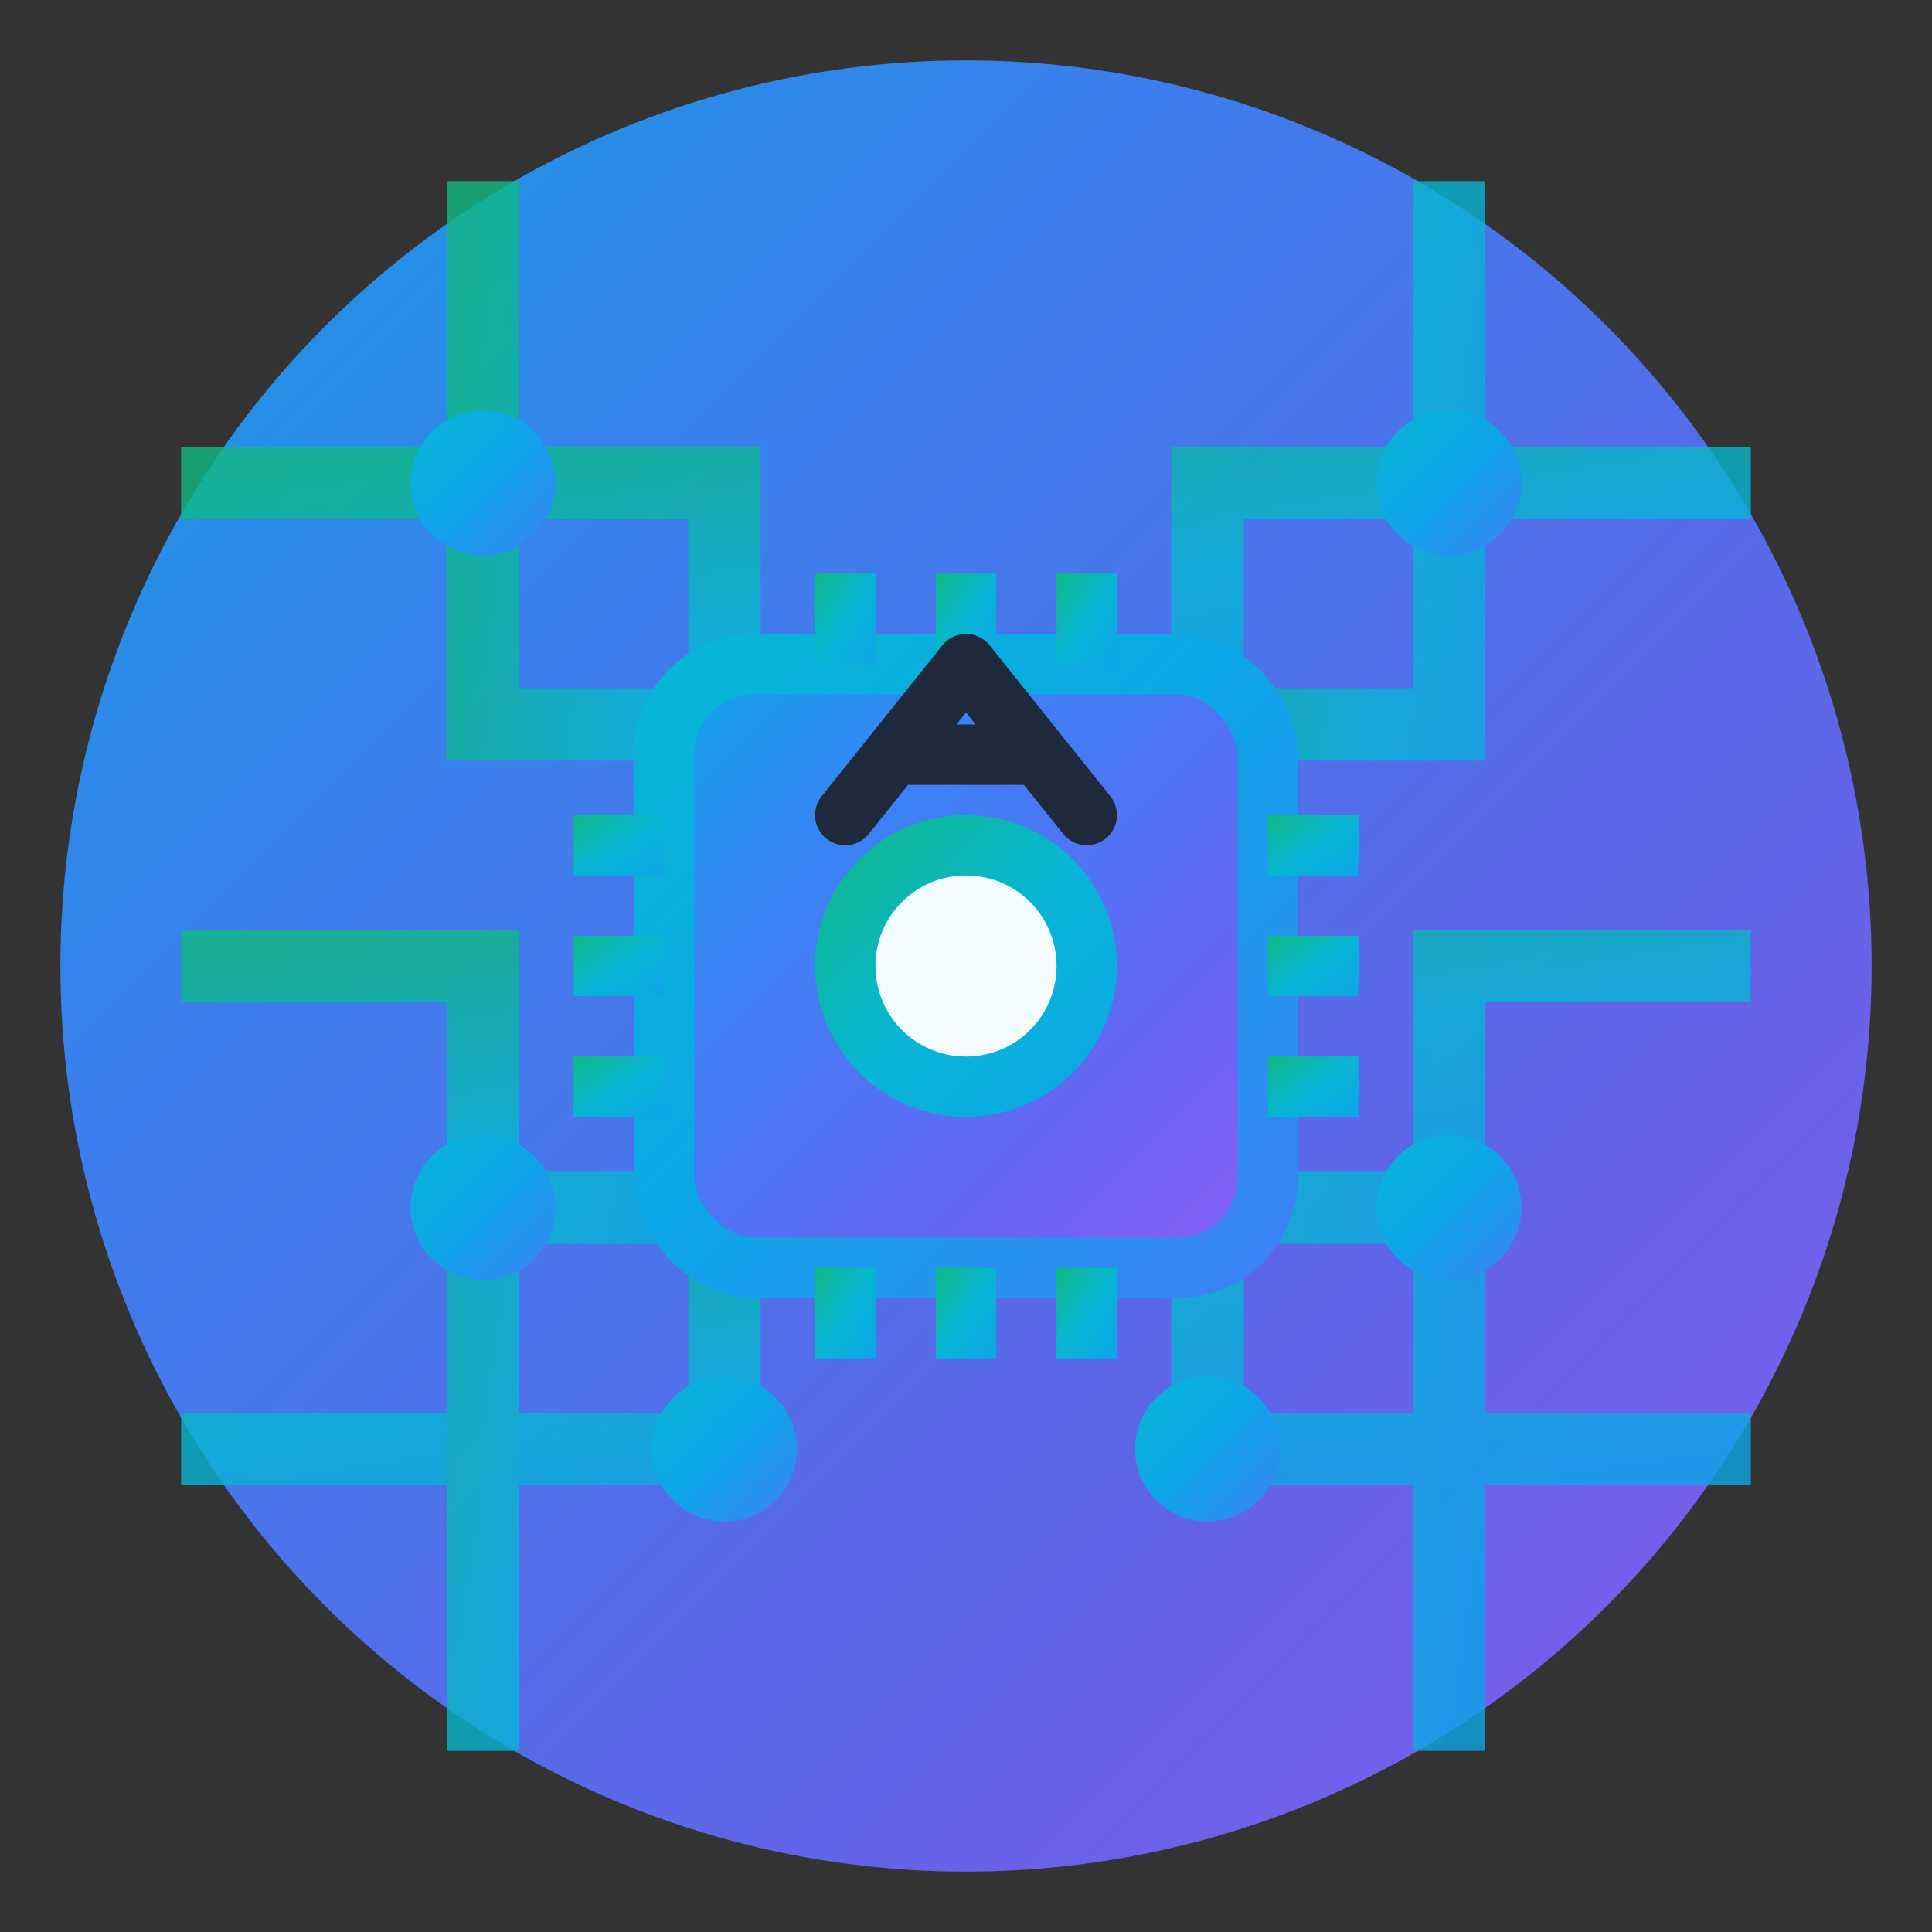 <svg width="32" height="32" viewBox="0 0 32 32" fill="none" xmlns="http://www.w3.org/2000/svg">
  <rect x="0" y="0" width="32" height="32" fill="#333333" stroke="none"/>
  <defs>
    <linearGradient id="primaryGradient32" x1="0%" y1="0%" x2="100%" y2="100%">
      <stop offset="0%" stop-color="#0EA5E9" />
      <stop offset="30%" stop-color="#3B82F6" />
      <stop offset="70%" stop-color="#6366F1" />
      <stop offset="100%" stop-color="#8B5CF6" />
    </linearGradient>
    <linearGradient id="accentGradient32" x1="0%" y1="0%" x2="100%" y2="100%">
      <stop offset="0%" stop-color="#06B6D4" />
      <stop offset="50%" stop-color="#0EA5E9" />
      <stop offset="100%" stop-color="#3B82F6" />
    </linearGradient>
    <linearGradient id="circuitGradient32" x1="0%" y1="0%" x2="100%" y2="100%">
      <stop offset="0%" stop-color="#10B981" />
      <stop offset="50%" stop-color="#06B6D4" />
      <stop offset="100%" stop-color="#0EA5E9" />
    </linearGradient>
  </defs>
  
  <!-- Background circle -->
  <circle cx="16" cy="16" r="15" fill="url(#primaryGradient32)" opacity="0.95"/>
  
  <!-- Circuit board pattern -->
  <g stroke="url(#circuitGradient32)" stroke-width="1.2" fill="none" opacity="0.8">
    <!-- Horizontal lines -->
    <path d="M3 8 L12 8 L12 12 L20 12 L20 8 L29 8"/>
    <path d="M3 16 L8 16 L8 20 L24 20 L24 16 L29 16"/>
    <path d="M3 24 L12 24 L12 20 L20 20 L20 24 L29 24"/>
    
    <!-- Vertical lines -->
    <path d="M8 3 L8 12 L12 12 L12 20 L8 20 L8 29"/>
    <path d="M24 3 L24 12 L20 12 L20 20 L24 20 L24 29"/>
  </g>
  
  <!-- Circuit connection points -->
  <g fill="url(#accentGradient32)">
    <circle cx="8" cy="8" r="1.2"/>
    <circle cx="12" cy="12" r="1.2"/>
    <circle cx="20" cy="12" r="1.2"/>
    <circle cx="24" cy="8" r="1.2"/>
    <circle cx="8" cy="20" r="1.2"/>
    <circle cx="24" cy="20" r="1.2"/>
    <circle cx="12" cy="24" r="1.2"/>
    <circle cx="20" cy="24" r="1.2"/>
  </g>
  
  <!-- Central processor -->
  <rect x="11" y="11" width="10" height="10" rx="1.5" fill="url(#primaryGradient32)" stroke="url(#accentGradient32)" stroke-width="1"/>
  
  <!-- Processor pins -->
  <g fill="url(#circuitGradient32)">
    <rect x="9.5" y="13.5" width="1.5" height="1"/>
    <rect x="9.5" y="15.5" width="1.5" height="1"/>
    <rect x="9.5" y="17.5" width="1.5" height="1"/>
    <rect x="21" y="13.5" width="1.5" height="1"/>
    <rect x="21" y="15.5" width="1.5" height="1"/>
    <rect x="21" y="17.5" width="1.5" height="1"/>
    <rect x="13.5" y="9.5" width="1" height="1.5"/>
    <rect x="15.5" y="9.5" width="1" height="1.5"/>
    <rect x="17.5" y="9.5" width="1" height="1.5"/>
    <rect x="13.5" y="21" width="1" height="1.5"/>
    <rect x="15.5" y="21" width="1" height="1.5"/>
    <rect x="17.5" y="21" width="1" height="1.5"/>
  </g>
  
  <!-- Central core -->
  <circle cx="16" cy="16" r="2.5" fill="url(#circuitGradient32)"/>
  <circle cx="16" cy="16" r="1.5" fill="#FFFFFF" opacity="0.95"/>
  
  <!-- "A" for AzaniaDigital -->
  <path d="M14 13.5 L16 11 L18 13.5 M14.8 12.5 L17.2 12.5" stroke="#1E293B" stroke-width="1" fill="none" stroke-linecap="round" stroke-linejoin="round"/>
</svg>
